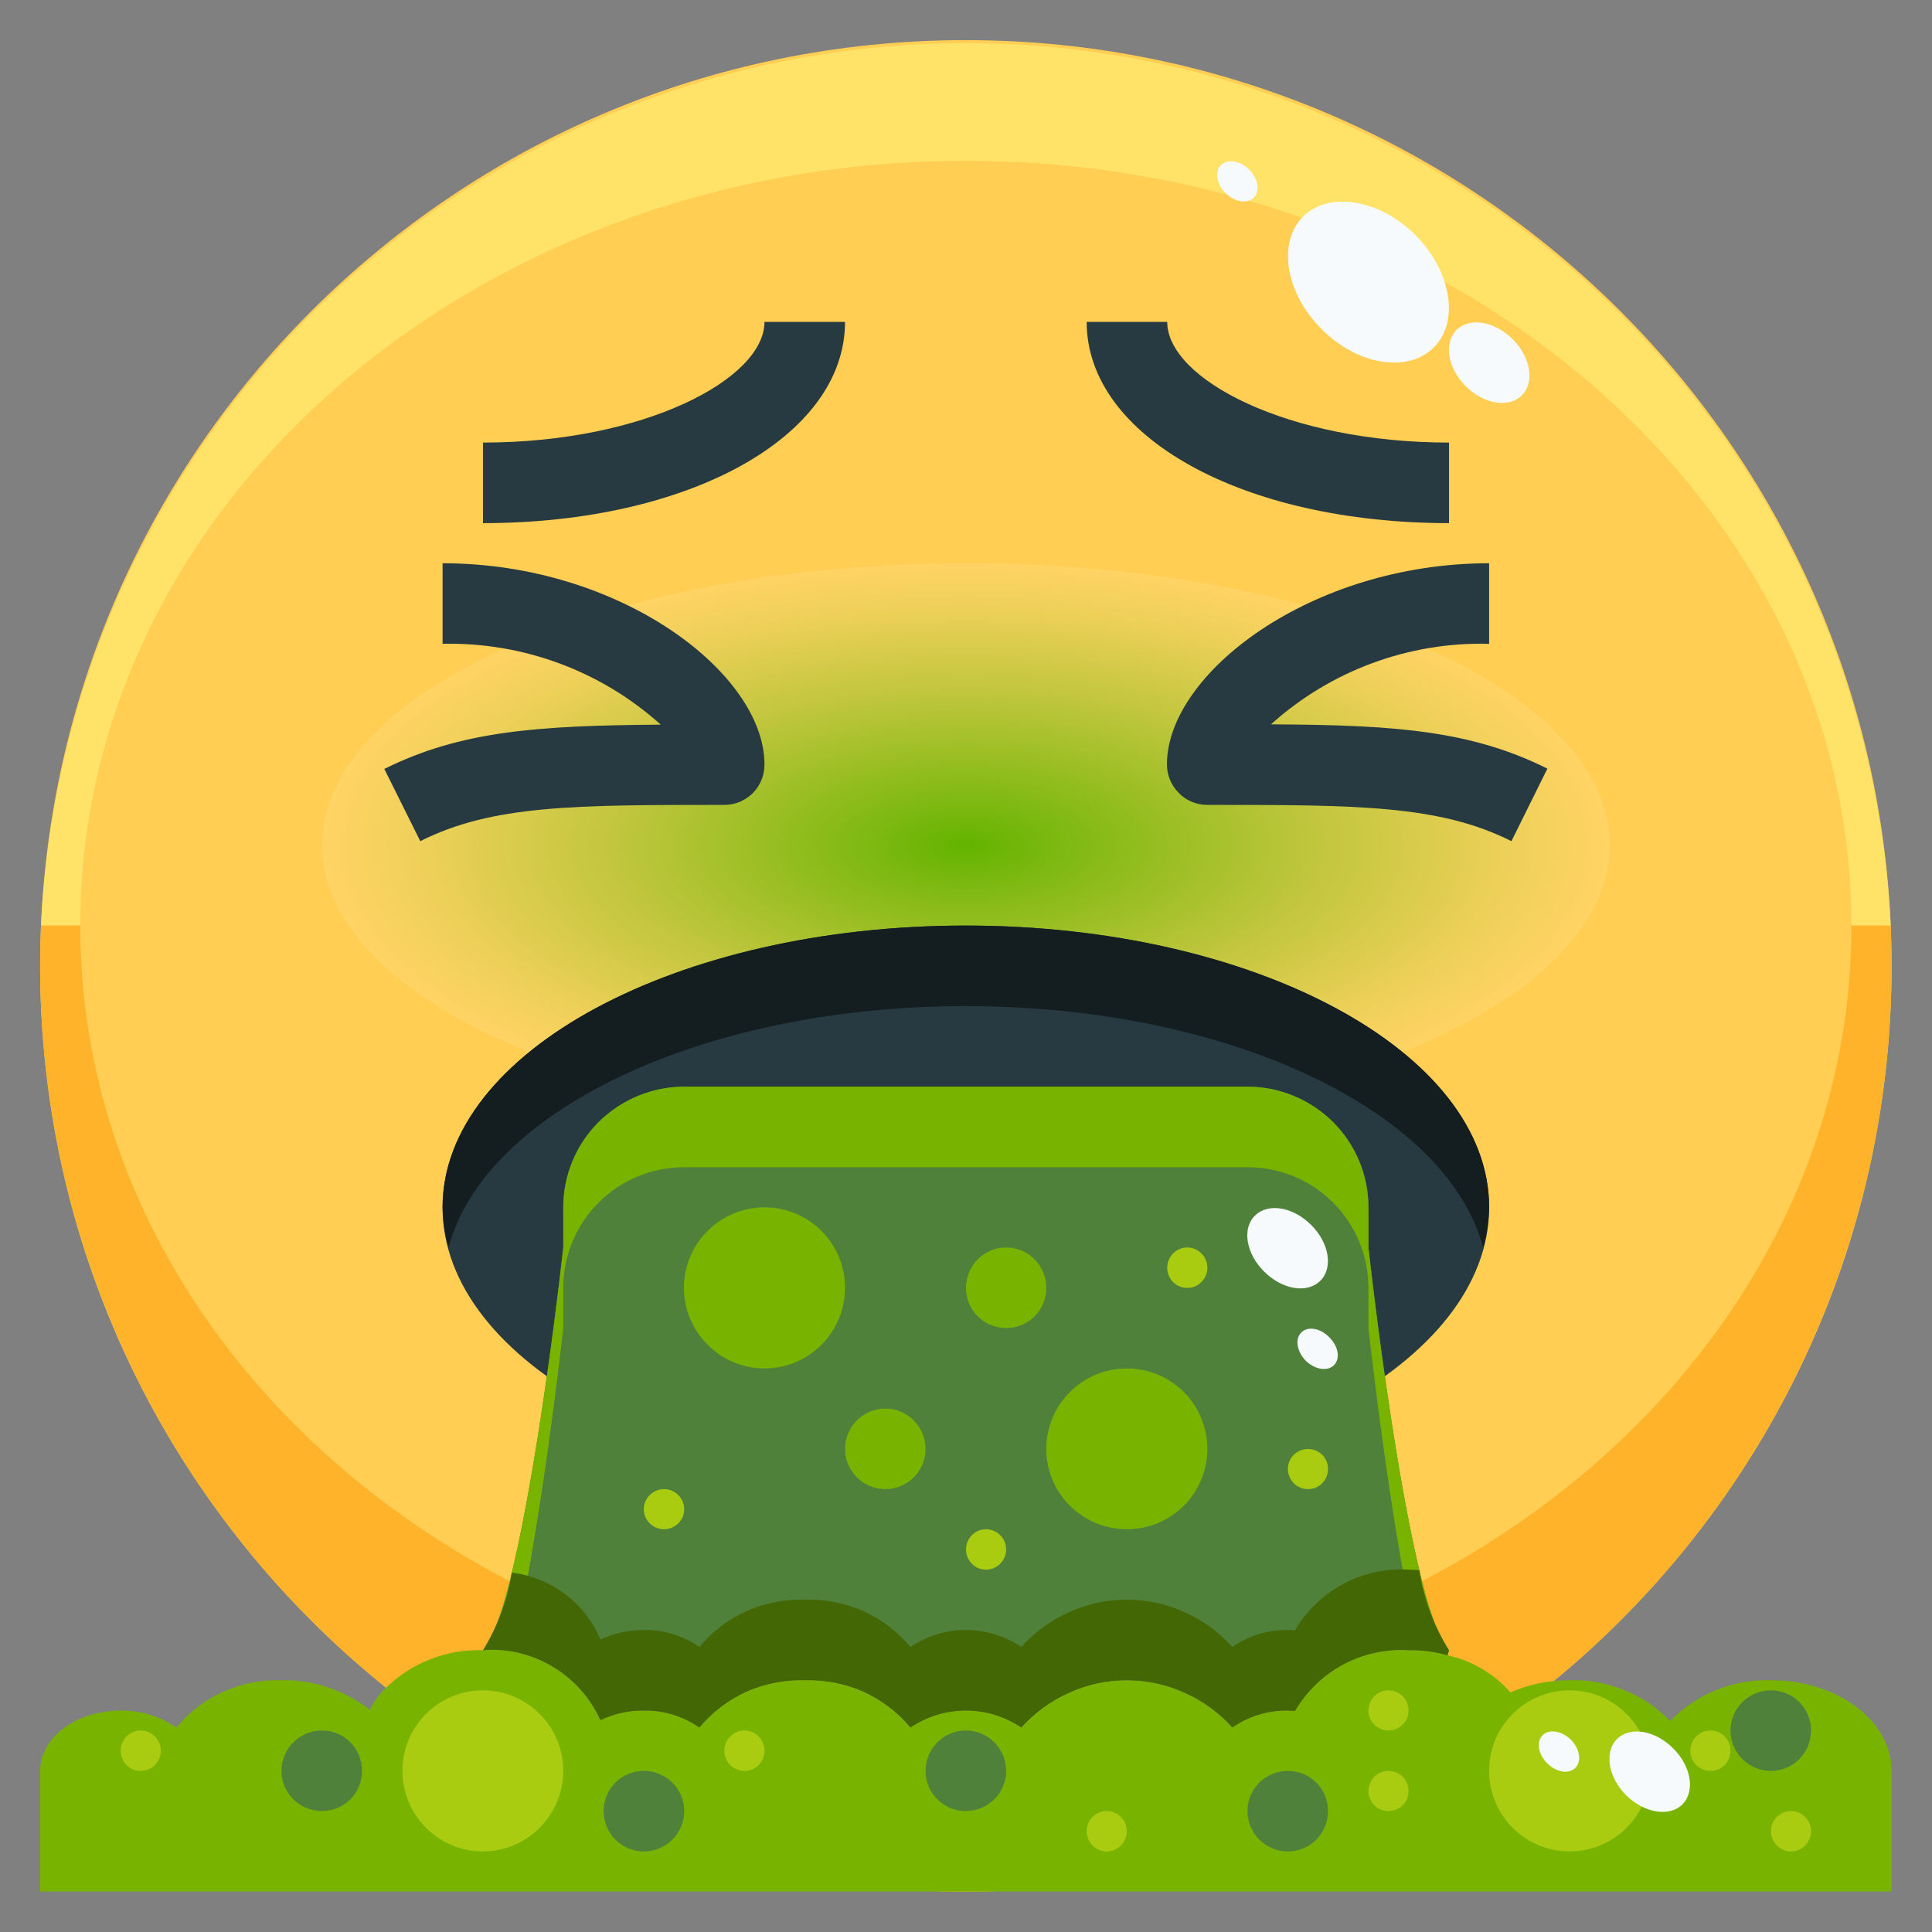<svg width="65" height="65" viewBox="0 0 65 65" fill="none" xmlns="http://www.w3.org/2000/svg" xmlns:xlink="http://www.w3.org/1999/xlink">
	<rect x="0" y="0" width="65" height="65" fill="#808080" stroke="none"/>
	<desc>
			Created with Pixso.
	</desc>
	<defs>
		<clipPath id="clip90_17785">
			<rect id="026-puke 1" rx="-0.063" width="64.873" height="64.873" transform="translate(0.063 0.063)" fill="white" fill-opacity="0"/>
		</clipPath>
		<radialGradient gradientTransform="translate(32.504 28.438) rotate(0) scale(21.669 9.482)" cx="0" cy="0" r="1" id="paint_radial_90_17793_0" gradientUnits="userSpaceOnUse">
			<stop stop-color="#63B300"/>
			<stop offset="0.13" stop-color="#7AB80F"/>
			<stop offset="0.547" stop-color="#C1C63D"/>
			<stop offset="0.848" stop-color="#EED059"/>
			<stop offset="1" stop-color="#FFD364"/>
		</radialGradient>
	</defs>
	<rect id="026-puke 1" rx="-0.063" width="64.873" height="64.873" transform="translate(0.063 0.063)" fill="#FFFFFF" fill-opacity="0"/>
	<g clip-path="url(#clip90_17785)">
		<path id="Vector" d="M63.64 32.5C63.64 49.7 49.7 63.64 32.49 63.64C15.29 63.64 1.35 49.7 1.35 32.5C1.35 15.29 15.29 1.35 32.49 1.35C49.7 1.35 63.64 15.29 63.64 32.5Z" fill="#FFCE52" fill-opacity="1" fill-rule="evenodd"/>
		<path id="Vector" d="M32.49 5.41C48.95 5.41 62.29 16.93 62.29 31.14L63.61 31.14C63.23 23.14 59.79 15.59 54 10.06C48.2 4.53 40.5 1.45 32.49 1.45C24.48 1.45 16.78 4.53 10.99 10.06C5.2 15.59 1.76 23.14 1.38 31.14L2.7 31.14C2.7 16.93 16.04 5.41 32.49 5.41Z" fill="#FFE369" fill-opacity="1" fill-rule="nonzero"/>
		<path id="Vector" d="M62.29 31.14C62.29 45.35 48.95 56.87 32.49 56.87C16.04 56.87 2.7 45.35 2.7 31.14L1.38 31.14C1.36 31.59 1.35 32.04 1.35 32.5C1.35 40.76 4.63 48.68 10.47 54.52C16.31 60.36 24.23 63.64 32.49 63.64C40.75 63.64 48.68 60.36 54.52 54.52C60.36 48.68 63.64 40.76 63.64 32.5C63.64 32.04 63.63 31.59 63.61 31.14L62.29 31.14Z" fill="#FFB32B" fill-opacity="1" fill-rule="nonzero"/>
		<path id="Vector" d="M50.89 11.41C51.5 12.02 51.64 12.86 51.2 13.3C50.76 13.74 49.92 13.6 49.31 12.99C48.7 12.38 48.57 11.54 49 11.1C49.44 10.67 50.28 10.8 50.89 11.41Z" fill="#F6FAFD" fill-opacity="1" fill-rule="evenodd"/>
		<path id="Vector" d="M42.03 5.71C42.33 6.01 42.4 6.43 42.18 6.65C41.96 6.87 41.54 6.8 41.24 6.5C40.93 6.2 40.86 5.77 41.08 5.55C41.3 5.34 41.72 5.4 42.03 5.71Z" fill="#F6FAFD" fill-opacity="1" fill-rule="evenodd"/>
		<path id="Vector" d="M47.62 7.91C48.83 9.13 49.11 10.82 48.24 11.69C47.37 12.56 45.67 12.29 44.46 11.07C43.25 9.86 42.97 8.16 43.84 7.29C44.71 6.42 46.41 6.7 47.62 7.91Z" fill="#F6FAFD" fill-opacity="1" fill-rule="evenodd"/>
		<path id="Vector" d="M54.16 28.43C54.16 33.67 44.46 37.91 32.49 37.91C20.53 37.91 10.83 33.67 10.83 28.43C10.83 23.2 20.53 18.95 32.49 18.95C44.46 18.95 54.16 23.2 54.16 28.43Z" fill="url(#paint_radial_90_17793_0)" fill-opacity="1" fill-rule="evenodd"/>
		<path id="Vector" d="M50.1 40.62C50.1 45.86 42.22 50.1 32.49 50.1C22.77 50.1 14.89 45.86 14.89 40.62C14.89 35.39 22.77 31.14 32.49 31.14C42.22 31.14 50.1 35.39 50.1 40.62Z" fill="#273941" fill-opacity="1" fill-rule="evenodd"/>
		<path id="Vector" d="M12.99 56.78C13.43 56.36 13.93 56.03 14.49 55.82C15.05 55.6 15.65 55.5 16.24 55.52C17.07 55.45 17.89 55.65 18.59 56.07C19.3 56.49 19.86 57.12 20.2 57.87C20.66 57.66 21.16 57.54 21.66 57.55C22.33 57.54 22.98 57.74 23.53 58.12C23.96 57.6 24.5 57.19 25.12 56.91C25.73 56.64 26.4 56.51 27.08 56.53C27.75 56.51 28.42 56.64 29.04 56.91C29.65 57.19 30.19 57.6 30.63 58.12C31.18 57.75 31.83 57.55 32.49 57.55C33.16 57.55 33.81 57.75 34.36 58.12C34.81 57.62 35.36 57.22 35.97 56.95C36.58 56.67 37.24 56.53 37.91 56.53C38.58 56.53 39.24 56.67 39.85 56.95C40.47 57.22 41.01 57.62 41.46 58.12C42.01 57.74 42.66 57.54 43.33 57.55C43.41 57.55 43.49 57.56 43.57 57.56C43.96 56.9 44.52 56.36 45.19 56C45.87 55.64 46.63 55.47 47.39 55.52C47.83 55.51 48.28 55.57 48.7 55.69C49.52 55.87 50.26 56.31 50.82 56.94C51.27 56.74 51.76 56.61 52.25 56.56L52.27 56.56C52.44 56.54 52.62 56.53 52.81 56.53C53.43 56.51 54.06 56.62 54.64 56.86C55.23 57.09 55.75 57.45 56.19 57.9C56.63 57.45 57.16 57.09 57.74 56.86C58.32 56.62 58.95 56.51 59.58 56.53C61.83 56.53 63.64 57.9 63.64 59.58L63.64 63.64L1.35 63.64L1.35 59.58C1.35 58.45 2.57 57.55 4.06 57.55C4.72 57.54 5.38 57.74 5.93 58.12C6.36 57.6 6.9 57.19 7.52 56.91C8.13 56.64 8.8 56.51 9.47 56.53C10.55 56.51 11.59 56.86 12.44 57.52C12.58 57.24 12.77 56.99 12.99 56.78Z" fill="#78B300" fill-opacity="1" fill-rule="nonzero"/>
		<path id="Vector" d="M46.59 46.29C47.11 49.95 47.93 54.7 48.75 55.52L48.7 55.69C48.28 55.57 47.83 55.51 47.39 55.52C46.63 55.47 45.87 55.64 45.19 56C44.52 56.36 43.96 56.9 43.57 57.56C43.49 57.56 43.41 57.55 43.33 57.55C42.66 57.54 42.01 57.74 41.46 58.12C41.01 57.62 40.47 57.22 39.85 56.95C39.24 56.67 38.58 56.53 37.91 56.53C37.24 56.53 36.58 56.67 35.97 56.95C35.36 57.22 34.81 57.62 34.36 58.12C33.81 57.75 33.16 57.55 32.5 57.55C31.83 57.55 31.18 57.75 30.63 58.12C30.2 57.6 29.65 57.19 29.04 56.91C28.42 56.64 27.75 56.51 27.08 56.53C26.41 56.51 25.74 56.64 25.12 56.91C24.51 57.19 23.96 57.6 23.53 58.12C22.98 57.74 22.33 57.54 21.66 57.55C21.16 57.54 20.66 57.66 20.2 57.87C19.86 57.12 19.3 56.49 18.59 56.07C17.89 55.65 17.07 55.45 16.25 55.52C17.06 54.7 17.88 49.95 18.4 46.29C18.74 43.9 18.95 41.97 18.95 41.97L18.95 40.62C18.95 39.54 19.38 38.51 20.14 37.75C20.91 36.99 21.94 36.56 23.02 36.56L41.97 36.56C43.05 36.56 44.08 36.99 44.85 37.75C45.61 38.51 46.04 39.54 46.04 40.62L46.04 41.97C46.04 41.97 46.25 43.9 46.59 46.29Z" fill="#4F813B" fill-opacity="1" fill-rule="nonzero"/>
		<path id="Vector" d="M50.85 28.3C48.42 27.08 45.65 27.08 40.62 27.08C40.26 27.08 39.91 26.94 39.66 26.68C39.41 26.43 39.26 26.08 39.26 25.72C39.26 22.66 44.1 18.95 50.1 18.95L50.1 21.66C47.4 21.59 44.77 22.56 42.76 24.37C46.9 24.39 49.48 24.57 52.06 25.86L50.85 28.3Z" fill="#273941" fill-opacity="1" fill-rule="nonzero"/>
		<path id="Vector" d="M14.14 28.3L12.93 25.87C15.5 24.59 18.09 24.41 22.23 24.38C20.22 22.57 17.59 21.6 14.89 21.66L14.89 18.95C20.89 18.95 25.72 22.66 25.72 25.72C25.72 26.08 25.58 26.43 25.33 26.68C25.07 26.94 24.73 27.08 24.37 27.08C19.34 27.08 16.56 27.08 14.14 28.3Z" fill="#273941" fill-opacity="1" fill-rule="nonzero"/>
		<path id="Vector" d="M48.75 17.6C41.8 17.6 36.56 14.69 36.56 10.83L39.27 10.83C39.27 12.75 43.32 14.89 48.75 14.89L48.75 17.6Z" fill="#273941" fill-opacity="1" fill-rule="nonzero"/>
		<path id="Vector" d="M16.25 17.6L16.25 14.89C21.67 14.89 25.72 12.75 25.72 10.83L28.43 10.83C28.43 14.69 23.19 17.6 16.25 17.6Z" fill="#273941" fill-opacity="1" fill-rule="nonzero"/>
		<path id="Vector" d="M32.49 33.85C41.36 33.85 48.67 37.38 49.9 41.97C50.02 41.53 50.09 41.08 50.1 40.62C50.1 35.39 42.22 31.14 32.49 31.14C22.77 31.14 14.89 35.39 14.89 40.62C14.9 41.08 14.96 41.53 15.09 41.97C16.31 37.38 23.63 33.85 32.49 33.85Z" fill="#141E21" fill-opacity="1" fill-rule="nonzero"/>
		<path id="Vector" d="M18.95 44.68L18.95 43.33C18.95 42.25 19.38 41.22 20.14 40.46C20.91 39.69 21.94 39.27 23.02 39.27L41.97 39.27C43.05 39.27 44.08 39.69 44.85 40.46C45.61 41.22 46.04 42.25 46.04 43.33L46.04 44.68C46.04 44.68 46.25 46.61 46.59 49C46.89 51.14 47.3 53.66 47.75 55.54C48.07 55.55 48.39 55.61 48.7 55.69L48.75 55.52C47.93 54.7 47.11 49.95 46.59 46.29C46.25 43.9 46.04 41.97 46.04 41.97L46.04 40.62C46.04 39.54 45.61 38.51 44.85 37.75C44.08 36.99 43.05 36.56 41.97 36.56L23.02 36.56C21.94 36.56 20.91 36.99 20.14 37.75C19.38 38.51 18.95 39.54 18.95 40.62L18.95 41.97C18.95 41.97 18.74 43.9 18.4 46.29C17.88 49.95 17.06 54.7 16.25 55.52C16.57 55.52 16.9 55.55 17.22 55.62C17.68 53.72 18.09 51.17 18.4 49C18.74 46.61 18.95 44.68 18.95 44.68Z" fill="#78B300" fill-opacity="1" fill-rule="nonzero"/>
		<path id="Vector" d="M47.39 52.81C46.63 52.76 45.87 52.93 45.19 53.29C44.52 53.65 43.96 54.19 43.57 54.85C43.49 54.85 43.41 54.84 43.33 54.84C42.66 54.83 42.01 55.03 41.46 55.41C41.01 54.91 40.47 54.51 39.85 54.24C39.24 53.96 38.58 53.82 37.91 53.82C37.24 53.82 36.58 53.96 35.97 54.24C35.36 54.51 34.81 54.91 34.36 55.41C33.81 55.04 33.16 54.84 32.5 54.84C31.83 54.84 31.18 55.04 30.63 55.41C30.2 54.89 29.65 54.48 29.04 54.2C28.42 53.93 27.75 53.8 27.08 53.82C26.41 53.8 25.74 53.93 25.12 54.2C24.51 54.48 23.96 54.89 23.53 55.41C22.98 55.03 22.33 54.83 21.66 54.84C21.16 54.84 20.66 54.95 20.2 55.16C19.95 54.56 19.54 54.03 19.01 53.63C18.49 53.24 17.87 52.99 17.22 52.91C17.07 53.83 16.74 54.72 16.25 55.52C17.07 55.45 17.89 55.65 18.59 56.07C19.3 56.49 19.86 57.12 20.2 57.87C20.66 57.66 21.16 57.54 21.66 57.55C22.33 57.54 22.98 57.74 23.53 58.12C23.96 57.6 24.51 57.19 25.12 56.91C25.74 56.64 26.41 56.51 27.08 56.53C27.75 56.51 28.42 56.64 29.04 56.91C29.65 57.19 30.2 57.6 30.63 58.12C31.18 57.75 31.83 57.55 32.5 57.55C33.16 57.55 33.81 57.75 34.36 58.12C34.81 57.62 35.36 57.22 35.97 56.95C36.58 56.67 37.24 56.53 37.91 56.53C38.58 56.53 39.24 56.67 39.85 56.95C40.47 57.22 41.01 57.62 41.46 58.12C42.01 57.74 42.66 57.54 43.33 57.55C43.41 57.55 43.49 57.56 43.57 57.56C43.96 56.9 44.52 56.36 45.19 56C45.87 55.64 46.63 55.47 47.39 55.52C47.83 55.51 48.28 55.57 48.7 55.69L48.75 55.52C48.24 54.7 47.9 53.78 47.75 52.83C47.63 52.82 47.51 52.81 47.39 52.81Z" fill="#426704" fill-opacity="1" fill-rule="nonzero"/>
		<path id="Vector" d="M28.43 43.33C28.43 44.82 27.22 46.04 25.72 46.04C24.23 46.04 23.01 44.82 23.01 43.33C23.01 41.83 24.23 40.62 25.72 40.62C27.22 40.62 28.43 41.83 28.43 43.33Z" fill="#78B300" fill-opacity="1" fill-rule="evenodd"/>
		<path id="Vector" d="M31.14 48.75C31.14 49.49 30.53 50.1 29.79 50.1C29.04 50.1 28.43 49.49 28.43 48.75C28.43 48 29.04 47.39 29.79 47.39C30.53 47.39 31.14 48 31.14 48.75Z" fill="#78B300" fill-opacity="1" fill-rule="evenodd"/>
		<path id="Vector" d="M35.2 43.33C35.2 44.08 34.6 44.68 33.85 44.68C33.1 44.68 32.5 44.08 32.5 43.33C32.5 42.58 33.1 41.97 33.85 41.97C34.6 41.97 35.2 42.58 35.2 43.33Z" fill="#78B300" fill-opacity="1" fill-rule="evenodd"/>
		<path id="Vector" d="M23.02 60.93C23.02 61.68 22.41 62.29 21.66 62.29C20.91 62.29 20.31 61.68 20.31 60.93C20.31 60.18 20.91 59.58 21.66 59.58C22.41 59.58 23.02 60.18 23.02 60.93Z" fill="#4F813B" fill-opacity="1" fill-rule="evenodd"/>
		<path id="Vector" d="M33.85 59.58C33.85 60.33 33.24 60.93 32.49 60.93C31.75 60.93 31.14 60.33 31.14 59.58C31.14 58.83 31.75 58.22 32.49 58.22C33.24 58.22 33.85 58.83 33.85 59.58Z" fill="#4F813B" fill-opacity="1" fill-rule="evenodd"/>
		<path id="Vector" d="M44.68 60.93C44.68 61.68 44.08 62.29 43.33 62.29C42.58 62.29 41.97 61.68 41.97 60.93C41.97 60.18 42.58 59.58 43.33 59.58C44.08 59.58 44.68 60.18 44.68 60.93Z" fill="#4F813B" fill-opacity="1" fill-rule="evenodd"/>
		<path id="Vector" d="M60.93 58.22C60.93 58.97 60.33 59.58 59.58 59.58C58.83 59.58 58.22 58.97 58.22 58.22C58.22 57.48 58.83 56.87 59.58 56.87C60.33 56.87 60.93 57.48 60.93 58.22Z" fill="#4F813B" fill-opacity="1" fill-rule="evenodd"/>
		<path id="Vector" d="M12.18 59.58C12.18 60.33 11.58 60.93 10.83 60.93C10.08 60.93 9.47 60.33 9.47 59.58C9.47 58.83 10.08 58.22 10.83 58.22C11.58 58.22 12.18 58.83 12.18 59.58Z" fill="#4F813B" fill-opacity="1" fill-rule="evenodd"/>
		<path id="Vector" d="M23.02 50.78C23.02 51.15 22.71 51.45 22.34 51.45C21.97 51.45 21.66 51.15 21.66 50.78C21.66 50.4 21.97 50.1 22.34 50.1C22.71 50.1 23.02 50.4 23.02 50.78Z" fill="#A9CC11" fill-opacity="1" fill-rule="evenodd"/>
		<path id="Vector" d="M40.62 42.65C40.62 43.03 40.32 43.33 39.94 43.33C39.57 43.33 39.27 43.03 39.27 42.65C39.27 42.28 39.57 41.97 39.94 41.97C40.32 41.97 40.62 42.28 40.62 42.65Z" fill="#A9CC11" fill-opacity="1" fill-rule="evenodd"/>
		<path id="Vector" d="M44.68 49.42C44.68 49.8 44.38 50.1 44.01 50.1C43.63 50.1 43.33 49.8 43.33 49.42C43.33 49.05 43.63 48.75 44.01 48.75C44.38 48.75 44.68 49.05 44.68 49.42Z" fill="#A9CC11" fill-opacity="1" fill-rule="evenodd"/>
		<path id="Vector" d="M47.39 60.26C47.39 60.63 47.09 60.93 46.71 60.93C46.34 60.93 46.04 60.63 46.04 60.26C46.04 59.88 46.34 59.58 46.71 59.58C47.09 59.58 47.39 59.88 47.39 60.26Z" fill="#A9CC11" fill-opacity="1" fill-rule="evenodd"/>
		<path id="Vector" d="M5.41 58.9C5.41 59.28 5.11 59.58 4.73 59.58C4.36 59.58 4.06 59.28 4.06 58.9C4.06 58.53 4.36 58.22 4.73 58.22C5.11 58.22 5.41 58.53 5.41 58.9Z" fill="#A9CC11" fill-opacity="1" fill-rule="evenodd"/>
		<path id="Vector" d="M58.22 58.9C58.22 59.28 57.92 59.58 57.55 59.58C57.17 59.58 56.87 59.28 56.87 58.9C56.87 58.53 57.17 58.22 57.55 58.22C57.92 58.22 58.22 58.53 58.22 58.9Z" fill="#A9CC11" fill-opacity="1" fill-rule="evenodd"/>
		<path id="Vector" d="M60.93 61.61C60.93 61.98 60.63 62.29 60.26 62.29C59.88 62.29 59.58 61.98 59.58 61.61C59.58 61.24 59.88 60.93 60.26 60.93C60.63 60.93 60.93 61.24 60.93 61.61Z" fill="#A9CC11" fill-opacity="1" fill-rule="evenodd"/>
		<path id="Vector" d="M47.39 57.55C47.39 57.92 47.09 58.22 46.71 58.22C46.34 58.22 46.04 57.92 46.04 57.55C46.04 57.17 46.34 56.87 46.71 56.87C47.09 56.87 47.39 57.17 47.39 57.55Z" fill="#A9CC11" fill-opacity="1" fill-rule="evenodd"/>
		<path id="Vector" d="M25.72 58.9C25.72 59.28 25.42 59.58 25.05 59.58C24.67 59.58 24.37 59.28 24.37 58.9C24.37 58.53 24.67 58.22 25.05 58.22C25.42 58.22 25.72 58.53 25.72 58.9Z" fill="#A9CC11" fill-opacity="1" fill-rule="evenodd"/>
		<path id="Vector" d="M37.91 61.61C37.91 61.98 37.61 62.29 37.23 62.29C36.86 62.29 36.56 61.98 36.56 61.61C36.56 61.24 36.86 60.93 37.23 60.93C37.61 60.93 37.91 61.24 37.91 61.61Z" fill="#A9CC11" fill-opacity="1" fill-rule="evenodd"/>
		<path id="Vector" d="M33.85 52.13C33.85 52.5 33.55 52.81 33.17 52.81C32.8 52.81 32.5 52.5 32.5 52.13C32.5 51.76 32.8 51.45 33.17 51.45C33.55 51.45 33.85 51.76 33.85 52.13Z" fill="#A9CC11" fill-opacity="1" fill-rule="evenodd"/>
		<path id="Vector" d="M40.62 48.75C40.62 50.24 39.41 51.45 37.91 51.45C36.42 51.45 35.2 50.24 35.2 48.75C35.2 47.25 36.42 46.04 37.91 46.04C39.41 46.04 40.62 47.25 40.62 48.75Z" fill="#78B300" fill-opacity="1" fill-rule="evenodd"/>
		<path id="Vector" d="M55.52 59.58C55.52 61.07 54.3 62.29 52.81 62.29C51.31 62.29 50.1 61.07 50.1 59.58C50.1 58.08 51.31 56.87 52.81 56.87C54.3 56.87 55.52 58.08 55.52 59.58Z" fill="#A9CC11" fill-opacity="1" fill-rule="evenodd"/>
		<path id="Vector" d="M18.95 59.58C18.95 61.07 17.74 62.29 16.24 62.29C14.75 62.29 13.54 61.07 13.54 59.58C13.54 58.08 14.75 56.87 16.24 56.87C17.74 56.87 18.95 58.08 18.95 59.58Z" fill="#A9CC11" fill-opacity="1" fill-rule="evenodd"/>
		<path id="Vector" d="M56.29 58.82C56.9 59.42 57.04 60.27 56.6 60.71C56.16 61.14 55.32 61 54.71 60.4C54.1 59.79 53.97 58.94 54.4 58.51C54.84 58.07 55.68 58.21 56.29 58.82Z" fill="#F6FAFD" fill-opacity="1" fill-rule="evenodd"/>
		<path id="Vector" d="M44.11 41.21C44.72 41.81 44.86 42.66 44.42 43.09C43.98 43.53 43.14 43.39 42.53 42.78C41.92 42.18 41.78 41.33 42.22 40.9C42.66 40.46 43.5 40.6 44.11 41.21Z" fill="#F6FAFD" fill-opacity="1" fill-rule="evenodd"/>
		<path id="Vector" d="M52.85 58.53C53.15 58.83 53.22 59.26 53 59.48C52.78 59.7 52.36 59.63 52.05 59.32C51.75 59.02 51.68 58.6 51.9 58.38C52.12 58.16 52.54 58.23 52.85 58.53Z" fill="#F6FAFD" fill-opacity="1" fill-rule="evenodd"/>
		<path id="Vector" d="M44.72 44.99C45.03 45.29 45.1 45.71 44.88 45.93C44.66 46.15 44.24 46.08 43.93 45.78C43.63 45.47 43.56 45.05 43.78 44.83C44 44.61 44.42 44.68 44.72 44.99Z" fill="#F6FAFD" fill-opacity="1" fill-rule="evenodd"/>
	</g>
</svg>
